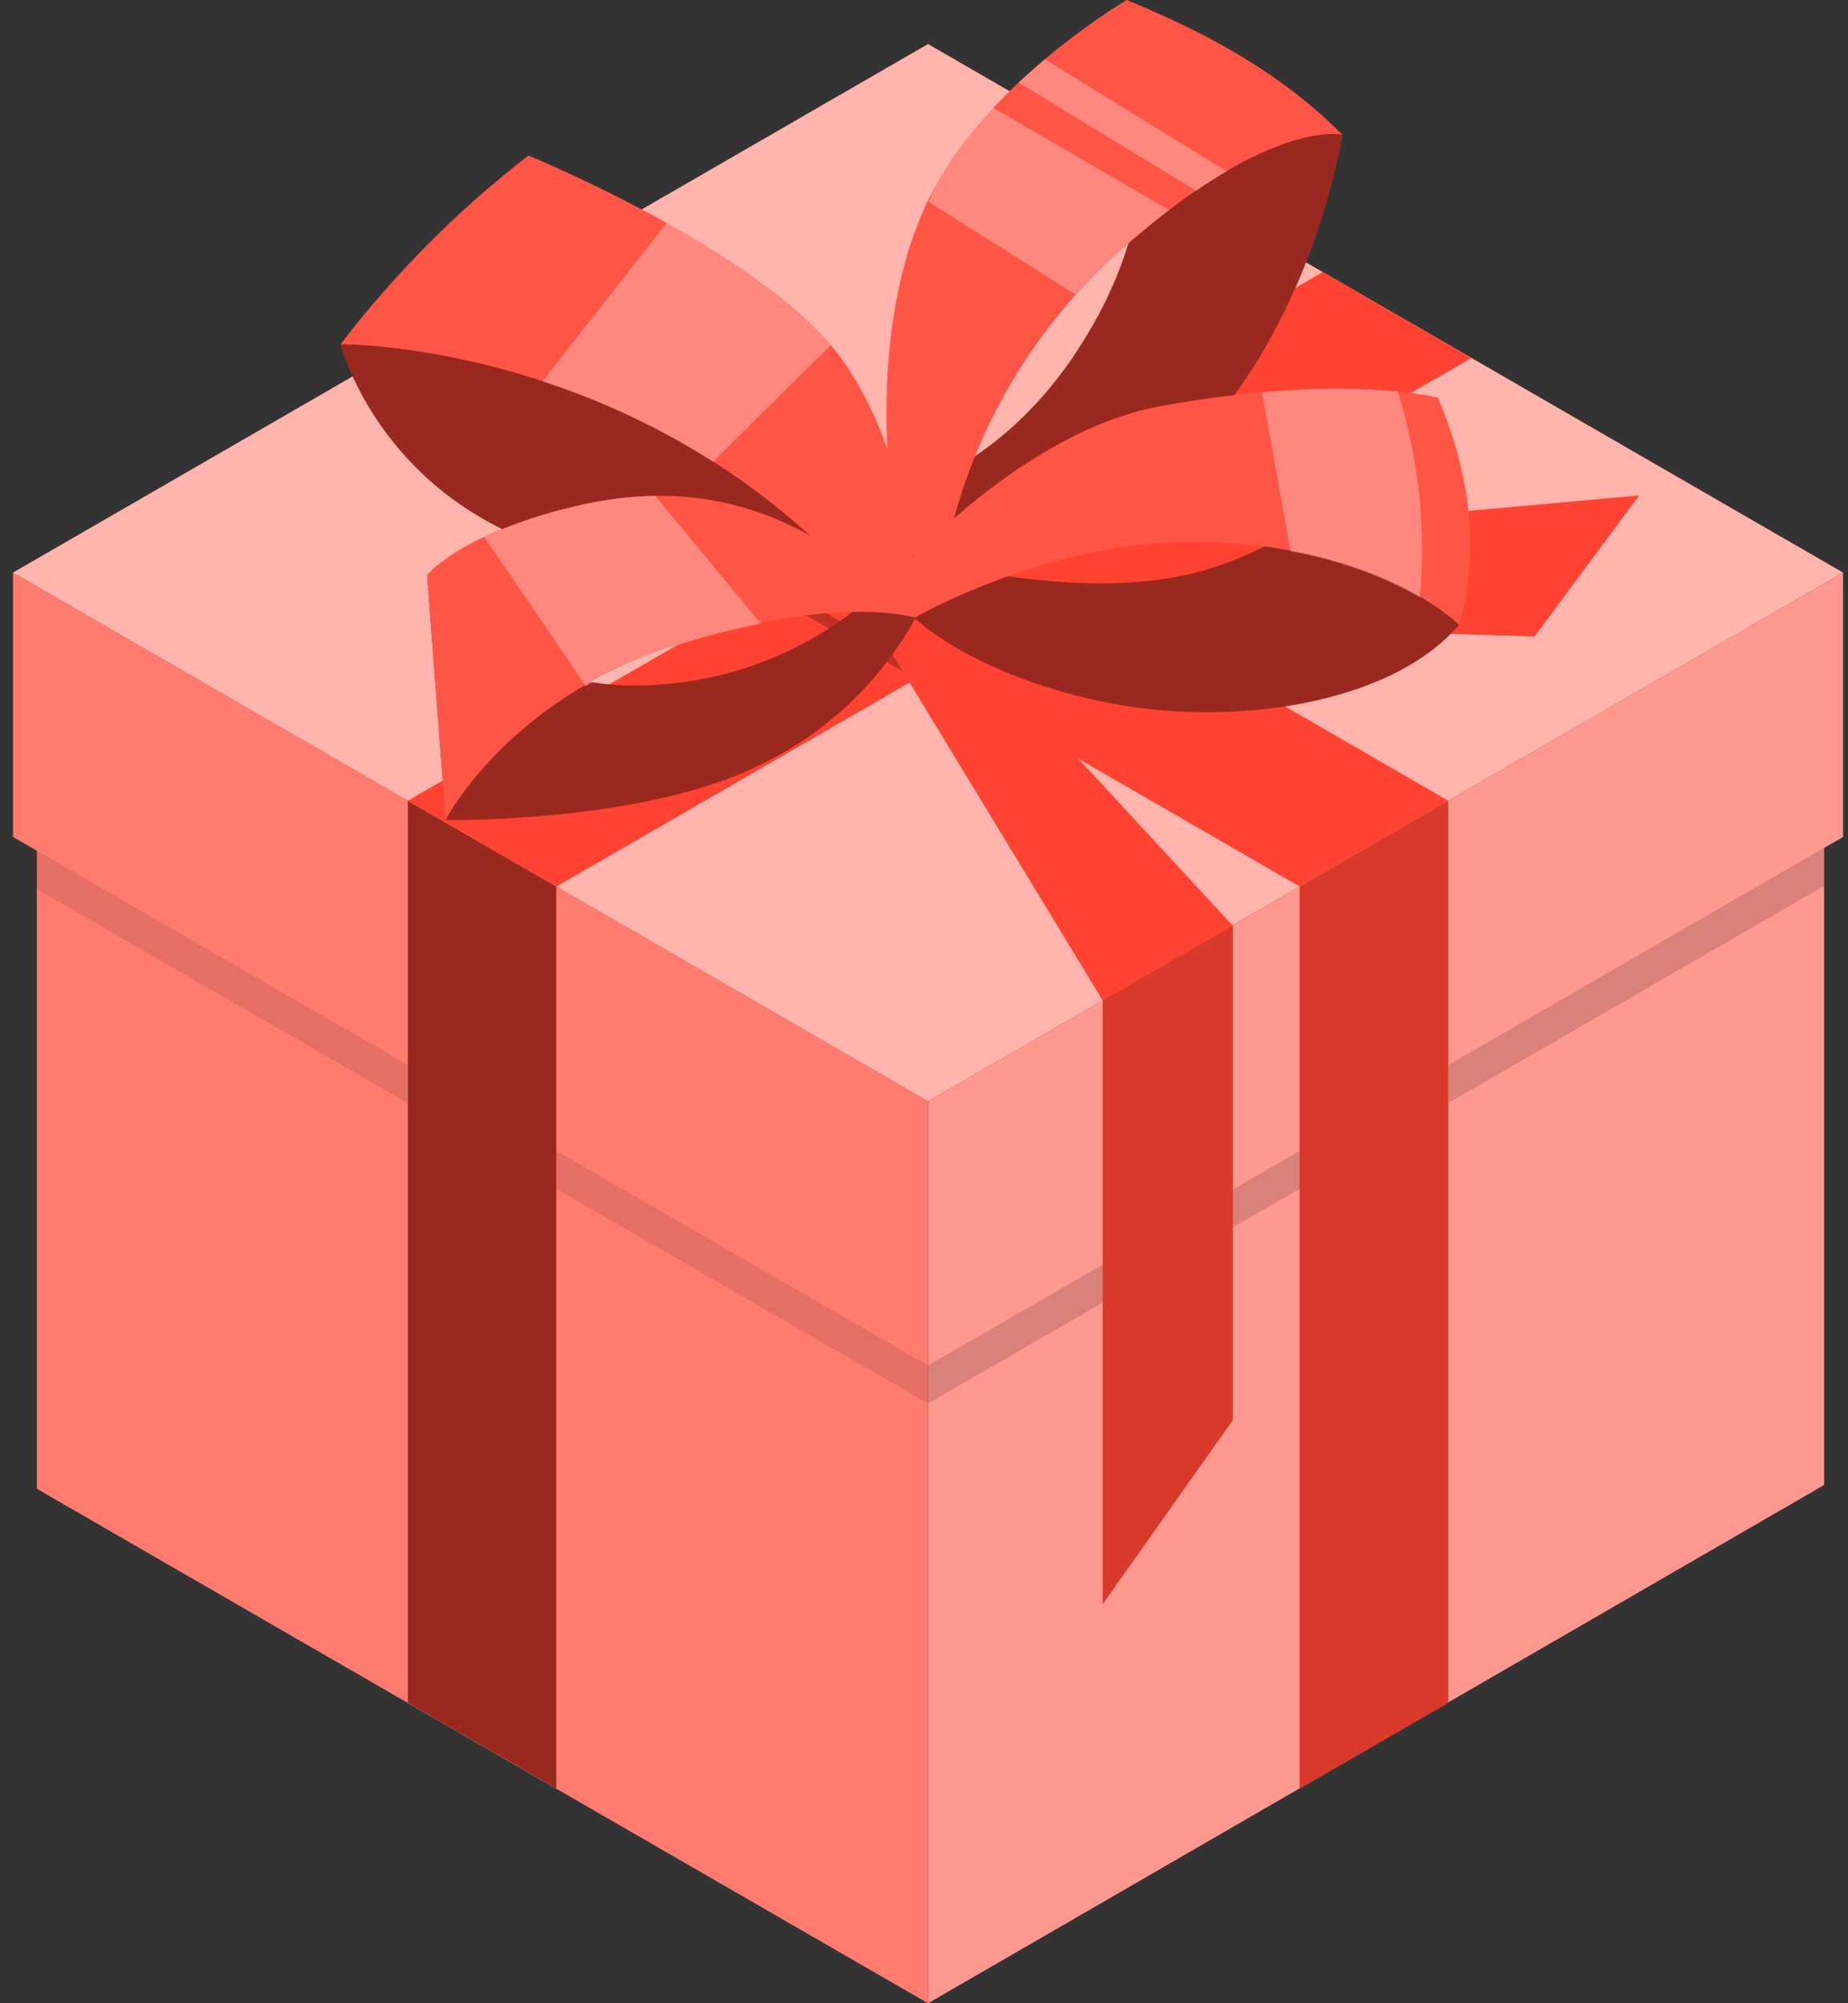 <svg width="108" height="117" viewBox="0 0 108 117" fill="none" xmlns="http://www.w3.org/2000/svg">
<rect x="0" y="0" width="108" height="117" fill="#333333" stroke="none"/>
<path d="M54.234 117L106.601 86.731V49.521L107.709 48.885V33.443L54.234 64.319V117Z" fill="#FF4333"/>
<g opacity="0.45">
<path d="M54.237 117L106.603 86.731V49.521L107.712 48.885V33.443L54.237 64.319V117Z" fill="white"/>
</g>
<path opacity="0.15" d="M54.234 79.754L74.287 68.18L106.601 49.521V51.744L54.234 81.97V79.754Z" fill="black"/>
<path d="M54.235 117L2.155 86.953V49.685L0.761 48.885V33.443L54.235 64.319V117Z" fill="#FF4333"/>
<path opacity="0.3" d="M54.235 117L2.155 86.953V49.685L0.761 48.885V33.443L54.235 64.319V117Z" fill="white"/>
<path opacity="0.1" d="M2.149 49.685L54.237 79.754V81.97L2.149 51.93V49.685Z" fill="black"/>
<path d="M0.761 33.443L54.235 2.574L107.709 33.443L54.235 64.319L0.761 33.443Z" fill="#FF4333"/>
<g opacity="0.6">
<path d="M0.761 33.443L54.235 2.574L107.709 33.443L54.235 64.319L0.761 33.443Z" fill="white"/>
</g>
<path d="M32.516 104.468V51.78L23.83 46.769V99.457L32.516 104.468Z" fill="#EBEBEB"/>
<path d="M32.516 104.468V51.78L23.83 46.769V99.457L32.516 104.468Z" fill="#FF4333"/>
<path opacity="0.4" d="M32.516 104.468V51.78L23.83 46.769V99.457L32.516 104.468Z" fill="black"/>
<path d="M75.953 104.468V51.78L84.639 46.769V99.457L75.953 104.468Z" fill="#FF4333"/>
<path opacity="0.15" d="M75.953 104.468V51.78L84.639 46.769V99.457L75.953 104.468Z" fill="black"/>
<path d="M23.83 46.769L77.304 15.892L85.99 20.911L32.516 51.78L23.83 46.769Z" fill="#FF4333"/>
<path opacity="0.25" d="M53.527 39.655L44.841 34.637L53.527 29.625L62.213 34.637L53.527 39.655Z" fill="black"/>
<path d="M75.955 51.78L22.48 20.911L31.166 15.892L84.641 46.769L75.955 51.78Z" fill="#FF4333"/>
<path d="M52.148 38.204L64.445 58.436V93.687L72.051 82.935V54.075L53.928 34.48L52.148 38.204Z" fill="#FF4333"/>
<path d="M54.258 36.081L89.681 37.175L95.794 28.939L54.18 32.685L54.258 36.081Z" fill="#FF4333"/>
<path d="M19.907 20.103C19.907 20.103 22.052 28.682 32.01 31.992C41.969 35.302 53.507 36.088 53.507 36.088L30.881 9.086L19.907 20.103Z" fill="#FF4333"/>
<path opacity="0.4" d="M19.907 20.103C19.907 20.103 22.052 28.682 32.01 31.992C41.969 35.302 53.507 36.088 53.507 36.088L30.881 9.086L19.907 20.103Z" fill="black"/>
<path d="M53.507 36.088C53.507 36.088 53.75 27.631 49.382 21.24C45.014 14.848 30.881 9.086 30.881 9.086C26.762 12.268 23.073 15.972 19.907 20.103C19.907 20.103 38.695 19.953 51.606 35.795L53.507 36.088Z" fill="#FF4333"/>
<path opacity="0.1" d="M53.507 36.088C53.507 36.088 53.75 27.631 49.382 21.24C45.014 14.848 30.881 9.086 30.881 9.086C26.762 12.268 23.073 15.972 19.907 20.103C19.907 20.103 38.695 19.953 51.606 35.795L53.507 36.088Z" fill="white"/>
<path opacity="0.3" d="M31.696 22.276C35.202 23.415 38.55 24.991 41.662 26.966L48.546 20.167C46.252 17.486 42.456 14.984 38.96 13.018L31.696 22.276Z" fill="white"/>
<path d="M53.506 36.088C51.413 39.9 48.157 42.943 44.213 44.774C37.421 48.07 26.054 47.898 26.054 47.898L24.968 33.6C26.273 35.582 28.051 37.208 30.142 38.331C32.232 39.455 34.569 40.04 36.942 40.034C42.046 40.07 46.988 38.248 50.847 34.908L53.506 36.088Z" fill="#FF4333"/>
<path opacity="0.4" d="M53.506 36.088C51.413 39.9 48.157 42.943 44.213 44.774C37.421 48.07 26.054 47.898 26.054 47.898L24.968 33.6C26.273 35.582 28.051 37.208 30.142 38.331C32.232 39.455 34.569 40.04 36.942 40.034C42.046 40.07 46.988 38.248 50.847 34.908L53.506 36.088Z" fill="black"/>
<path d="M53.506 36.088C46.393 28.839 39.737 28.138 33.667 29.554C26.947 31.127 24.96 33.579 24.96 33.579L26.047 47.877C26.047 47.877 29.621 40.885 39.329 37.739C49.038 34.594 53.506 36.088 53.506 36.088Z" fill="#FF4333"/>
<path opacity="0.1" d="M53.506 36.088C46.393 28.839 39.737 28.138 33.667 29.554C26.947 31.127 24.96 33.579 24.96 33.579L26.047 47.877C26.047 47.877 29.621 40.885 39.329 37.739C49.038 34.594 53.506 36.088 53.506 36.088Z" fill="white"/>
<path opacity="0.3" d="M28.292 31.37C29.943 33.743 32.581 37.625 34.233 40.077C35.843 39.123 37.552 38.347 39.33 37.761C41.014 37.218 42.728 36.771 44.463 36.424L38.286 28.96C36.73 28.991 35.182 29.19 33.668 29.554C31.817 29.97 30.016 30.578 28.292 31.37Z" fill="white"/>
<path d="M53.107 34.494C53.107 34.494 63.116 33.064 70.029 25.643C76.942 18.223 78.443 7.864 78.443 7.864L65.847 0C66.893 3.213 67.234 6.615 66.845 9.972C66.457 13.329 65.348 16.563 63.594 19.452C59.112 27.102 52.871 28.667 52.871 28.667L53.107 34.494Z" fill="#FF4333"/>
<path opacity="0.4" d="M53.107 34.494C53.107 34.494 63.116 33.064 70.029 25.643C76.942 18.223 78.443 7.864 78.443 7.864L65.847 0C66.893 3.213 67.234 6.615 66.845 9.972C66.457 13.329 65.348 16.563 63.594 19.452C59.112 27.102 52.871 28.667 52.871 28.667L53.107 34.494Z" fill="black"/>
<path d="M53.107 34.494L54.952 34.115C56.007 26.88 59.485 20.216 64.817 15.213C73.996 6.806 78.443 7.864 78.443 7.864C74.754 4.161 70.393 1.873 65.847 0C65.847 0 58.04 4.561 54.587 11.017C50.448 18.745 51.806 30.197 53.107 34.494Z" fill="#FF4333"/>
<path opacity="0.1" d="M53.107 34.494L54.952 34.115C56.007 26.88 59.485 20.216 64.817 15.213C73.996 6.806 78.443 7.864 78.443 7.864C74.754 4.161 70.393 1.873 65.847 0C65.847 0 58.04 4.561 54.587 11.017C50.448 18.745 51.806 30.197 53.107 34.494Z" fill="white"/>
<g opacity="0.3">
<path d="M71.695 10.009L61.064 3.467C60.557 3.889 60.049 4.332 59.527 4.819L69.908 11.145C70.537 10.723 71.137 10.323 71.695 10.009Z" fill="white"/>
<path d="M68.327 12.268L58.047 6.298C57.066 7.333 56.179 8.453 55.395 9.644L55.323 9.744C55.059 10.152 54.809 10.573 54.608 10.995C54.48 11.245 54.394 11.531 54.273 11.789L62.851 17.201C63.459 16.529 64.109 15.864 64.817 15.213C66.083 14.055 67.241 13.097 68.327 12.268Z" fill="white"/>
</g>
<path d="M53.422 36.074C53.422 36.074 56.653 39.298 64.238 40.942C71.823 42.586 81.303 41.15 85.256 36.503L83.998 23.22C83.998 23.22 77.936 31.942 68.778 33.686C61.801 35.008 53.329 32.499 53.329 32.499L53.422 36.074Z" fill="#FF4333"/>
<path opacity="0.4" d="M53.422 36.074C53.422 36.074 56.653 39.298 64.238 40.942C71.823 42.586 81.303 41.15 85.256 36.503L83.998 23.22C83.998 23.22 77.936 31.942 68.778 33.686C61.801 35.008 53.329 32.499 53.329 32.499L53.422 36.074Z" fill="black"/>
<path d="M52.886 33.028C52.886 33.028 59.942 25.164 67.77 23.735C78.372 21.783 84.027 23.22 84.027 23.22C86.057 27.96 86.414 32.378 85.285 36.503C85.285 36.503 80.531 31.698 69.736 31.641C61.2 31.599 53.45 36.074 53.45 36.074L52.886 33.028Z" fill="#FF4333"/>
<path opacity="0.1" d="M52.886 33.028C52.886 33.028 59.942 25.164 67.77 23.735C78.372 21.783 84.027 23.22 84.027 23.22C86.057 27.96 86.414 32.378 85.285 36.503C85.285 36.503 80.531 31.698 69.736 31.641C61.2 31.599 53.45 36.074 53.45 36.074L52.886 33.028Z" fill="white"/>
<path opacity="0.3" d="M82.982 34.88C80.631 33.572 78.076 32.669 75.426 32.206L73.753 22.912C76.391 22.661 79.047 22.642 81.688 22.855C82.907 26.739 83.347 30.826 82.982 34.88Z" fill="white"/>
<path opacity="0.15" d="M72.052 54.075L64.445 58.436V93.687L72.052 82.935V54.075Z" fill="black"/>
</svg>
